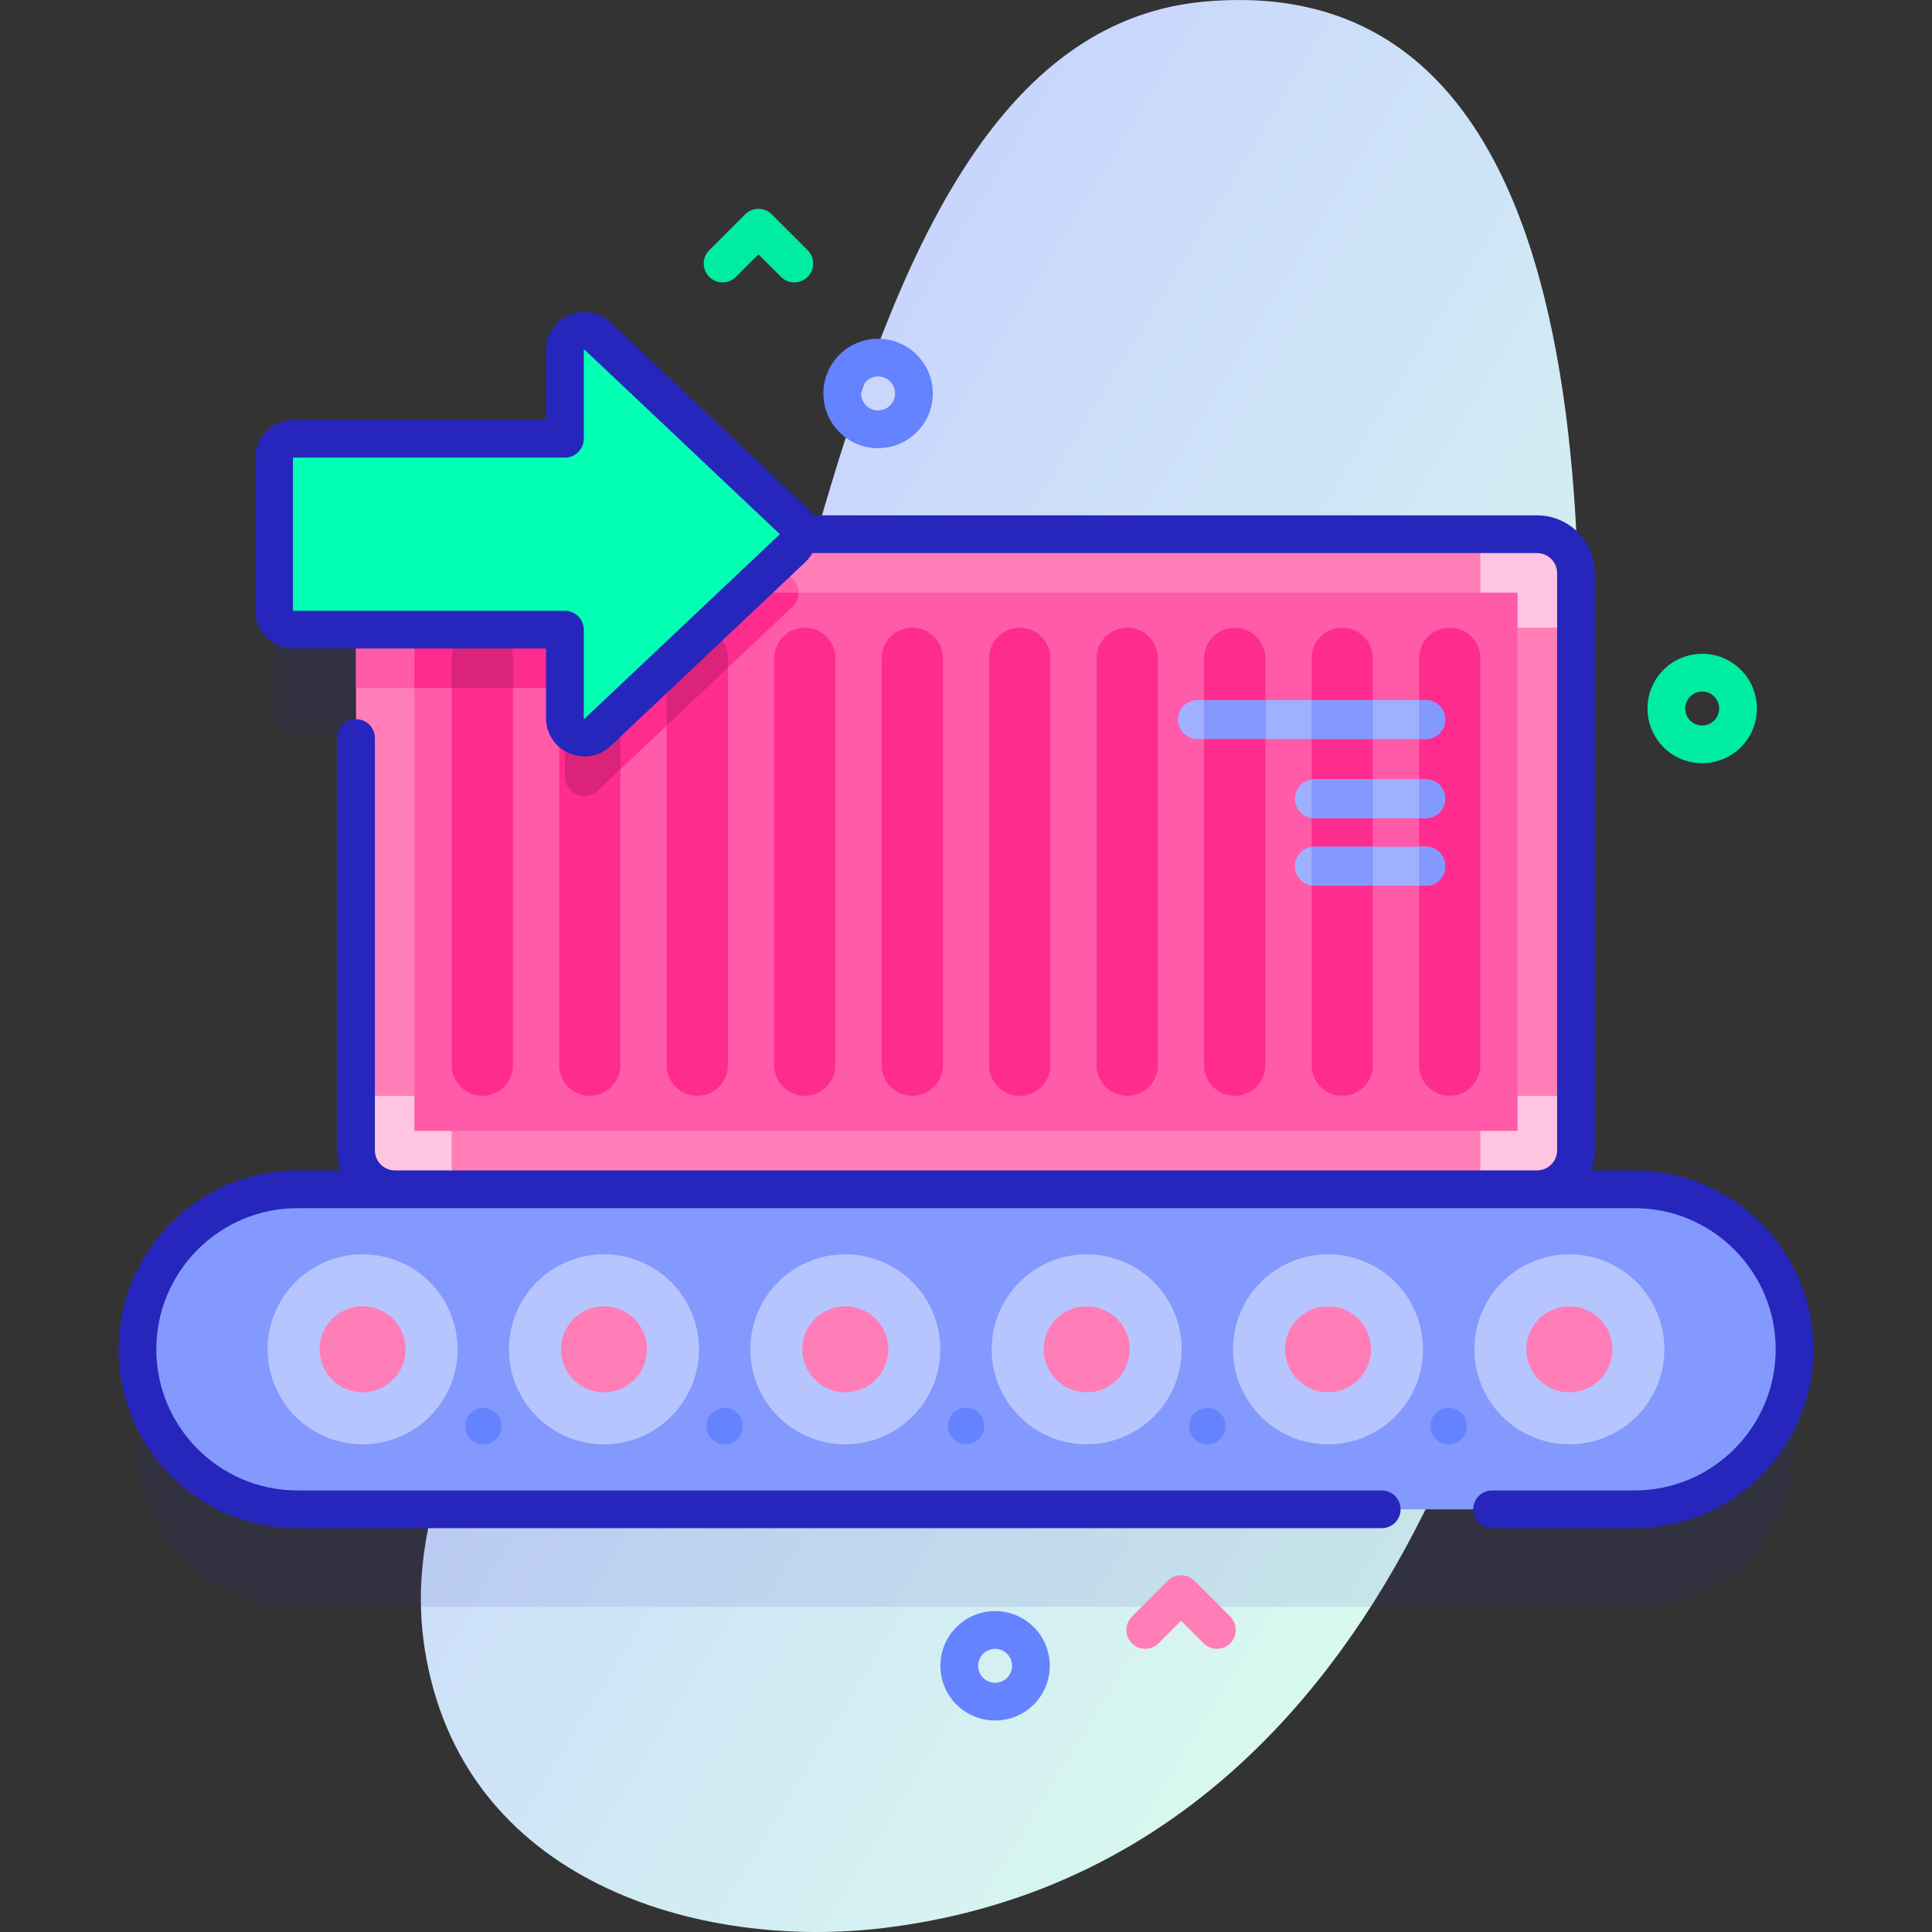 <svg id="Capa_1" enable-background="new 0 0 512 512" height="512" viewBox="0 0 512 512" width="512" xmlns="http://www.w3.org/2000/svg" xmlns:xlink="http://www.w3.org/1999/xlink"><rect x="0" y="0" width="512" height="512" fill="#333333" stroke="none"/><linearGradient id="SVGID_1_" gradientTransform="matrix(.987 .163 -.163 .987 -495.069 166.273)" gradientUnits="userSpaceOnUse" x1="948.837" x2="623.864" y1="39.661" y2="-91.973"><stop offset=".011" stop-color="#dafced"/><stop offset=".761" stop-color="#cbdcfa"/><stop offset="1" stop-color="#c6d1ff"/></linearGradient><g><g><path d="m319.203.425c-95.818 8.652-105.091 192.429-146.416 286.587-20.478 46.658-68.772 94.794-60.258 149.782 9.605 62.035 72.897 80.075 121.683 74.14 120.723-14.685 172.899-141.053 180.797-260.801 4.869-73.829 20.3-260.192-95.806-249.708z" fill="url(#SVGID_1_)"/></g><g><path d="m451.098 202.253c-3.713 0-7.427-1.413-10.253-4.24-5.654-5.653-5.654-14.852 0-20.505 5.652-5.654 14.854-5.654 20.506 0 5.654 5.653 5.654 14.852 0 20.505-2.827 2.827-6.54 4.24-10.253 4.24zm0-18.99c-1.152 0-2.305.438-3.183 1.315-1.754 1.755-1.754 4.609 0 6.364 1.756 1.754 4.609 1.754 6.365 0 1.754-1.755 1.754-4.609 0-6.364-.878-.877-2.03-1.315-3.182-1.315z" fill="#00eca2"/><g><path d="m433.169 340.985h-19.983c2.697-1.863 4.469-4.973 4.469-8.497v-152.962c0-5.699-4.625-10.324-10.324-10.324h-195.723c-.001-1.365-.54-2.73-1.617-3.748l-51.581-48.723c-3.292-3.11-8.707-.776-8.707 3.753v23.422h-71.903c-2.851 0-5.162 2.311-5.162 5.162v40.278c0 2.851 2.311 5.162 5.162 5.162h16.545v137.981c0 3.524 1.771 6.634 4.469 8.497h-19.983c-23.42 0-42.405 18.985-42.405 42.405 0 23.42 18.985 42.405 42.405 42.405h354.338c23.42 0 42.405-18.985 42.405-42.405 0-23.42-18.985-42.406-42.405-42.406z" fill="#2626bc" opacity=".1"/><g><path d="m433.169 399.985h-354.338c-23.42 0-42.405-18.985-42.405-42.405 0-23.42 18.985-42.405 42.405-42.405h354.338c23.42 0 42.405 18.985 42.405 42.405 0 23.42-18.985 42.405-42.405 42.405z" fill="#8399fe"/><g><g><circle cx="96.096" cy="357.58" fill="#b7c5ff" r="25.173"/><circle cx="96.096" cy="357.58" fill="#ff7eb8" r="11.4"/></g><g><circle cx="160.058" cy="357.58" fill="#b7c5ff" r="25.173"/><circle cx="160.058" cy="357.58" fill="#ff7eb8" r="11.4"/></g><g><circle cx="224.019" cy="357.58" fill="#b7c5ff" r="25.173"/><circle cx="224.019" cy="357.58" fill="#ff7eb8" r="11.4"/></g><g><circle cx="287.981" cy="357.58" fill="#b7c5ff" r="25.173"/><circle cx="287.981" cy="357.58" fill="#ff7eb8" r="11.4"/></g><g><circle cx="351.942" cy="357.58" fill="#b7c5ff" r="25.173"/><circle cx="351.942" cy="357.58" fill="#ff7eb8" r="11.4"/></g><g><circle cx="415.904" cy="357.58" fill="#b7c5ff" r="25.173"/><circle cx="415.904" cy="357.58" fill="#ff7eb8" r="11.4"/></g></g><g fill="#6583fe"><circle cx="128.077" cy="377.924" r="4.829"/><circle cx="192.039" cy="377.924" r="4.829"/></g><g fill="#6583fe"><circle cx="256" cy="377.924" r="4.829"/><circle cx="319.961" cy="377.924" r="4.829"/></g><g><circle cx="383.923" cy="377.924" fill="#6583fe" r="4.829"/></g></g><path d="m232.704 118.771c-3.873 0-7.514-1.509-10.253-4.248-2.738-2.737-4.246-6.379-4.246-10.252s1.508-7.515 4.247-10.253c5.652-5.653 14.853-5.655 20.505 0 2.739 2.738 4.247 6.38 4.247 10.253s-1.508 7.515-4.247 10.253c-2.738 2.738-6.379 4.247-10.253 4.247zm.001-18.999c-1.152 0-2.305.438-3.183 1.315-.85.851-1.317 1.98-1.317 3.183s.468 2.331 1.317 3.181c.851.852 1.98 1.319 3.182 1.319s2.332-.468 3.182-1.318c.851-.851 1.318-1.979 1.318-3.182s-.468-2.332-1.317-3.183c-.878-.876-2.031-1.315-3.182-1.315z" fill="#6583fe"/><path d="m210.5 74.84c-1.279 0-2.56-.488-3.535-1.465l-5.965-5.964-5.965 5.964c-1.951 1.953-5.119 1.953-7.07 0-1.953-1.952-1.953-5.118 0-7.07l9.5-9.5c1.951-1.953 5.119-1.953 7.07 0l9.5 9.5c1.953 1.952 1.953 5.118 0 7.07-.975.977-2.256 1.465-3.535 1.465z" fill="#00eca2"/><path d="m322.502 436.953c-1.279 0-2.56-.488-3.535-1.465l-5.965-5.964-5.965 5.964c-1.951 1.953-5.119 1.953-7.07 0-1.953-1.952-1.953-5.118 0-7.07l9.5-9.5c1.951-1.953 5.119-1.953 7.07 0l9.5 9.5c1.953 1.952 1.953 5.118 0 7.07-.975.977-2.256 1.465-3.535 1.465z" fill="#ff7eb8"/><g><g><path d="m417.655 151.888v152.962c0 5.699-4.625 10.324-10.324 10.324h-302.662c-5.699 0-10.324-4.625-10.324-10.324v-152.962c0-5.699 4.625-10.324 10.324-10.324h302.662c5.699 0 10.324 4.625 10.324 10.324z" fill="#ff7eb8"/><path d="m209.996 160.808-51.59 48.72c-3.283 3.108-8.703.774-8.703-3.748v-23.425h-55.358v-30.466c0-5.699 4.625-10.324 10.324-10.324h92.896l12.43 11.739c2.148 2.033 2.148 5.471.001 7.504z" fill="#ff5ba8"/><g fill="#ffc4df"><path d="m104.669 141.565h15.032v24.778h-25.356v-14.454c0-5.699 4.625-10.324 10.324-10.324z"/><path d="m94.345 290.408h25.356v24.768h-15.032c-5.699 0-10.324-4.625-10.324-10.324z"/><path d="m417.655 151.889v14.454h-25.356v-24.778h15.032c5.699 0 10.324 4.625 10.324 10.324z"/><path d="m392.299 290.408h25.356v14.443c0 5.699-4.625 10.324-10.324 10.324h-15.032z"/></g><path d="m109.831 157.05h292.338v142.638h-292.338z" fill="#ff5ba8"/><path d="m355.7 290.404c-4.481 0-8.113-3.632-8.113-8.113v-107.841c0-4.481 3.632-8.113 8.113-8.113 4.481 0 8.113 3.632 8.113 8.113v107.841c0 4.481-3.632 8.113-8.113 8.113z" fill="#fe2c8f"/><path d="m384.186 290.404c-4.481 0-8.113-3.632-8.113-8.113v-107.841c0-4.481 3.632-8.113 8.113-8.113 4.481 0 8.113 3.632 8.113 8.113v107.841c0 4.481-3.632 8.113-8.113 8.113z" fill="#fe2c8f"/><path d="m184.786 290.404c-4.481 0-8.113-3.632-8.113-8.113v-107.841c0-4.481 3.632-8.113 8.113-8.113 4.481 0 8.113 3.632 8.113 8.113v107.841c0 4.481-3.632 8.113-8.113 8.113z" fill="#fe2c8f"/><path d="m211.606 157.05c0 1.373-.537 2.746-1.611 3.758l-51.59 48.72c-3.283 3.108-8.703.774-8.703-3.748v-23.425h-39.872v-25.305z" fill="#fe2c8f"/><g><g><path d="m382.987 190.687c0 2.86-2.313 5.162-5.162 5.162h-60.479c-2.849 0-5.162-2.302-5.162-5.162 0-2.849 2.313-5.162 5.162-5.162h60.479c2.849 0 5.162 2.312 5.162 5.162z" fill="#9fb0fe"/></g><g><path d="m382.987 211.676c0 2.849-2.313 5.162-5.162 5.162h-29.506c-2.849 0-5.162-2.313-5.162-5.162 0-2.86 2.313-5.162 5.162-5.162h29.506c2.849 0 5.162 2.302 5.162 5.162z" fill="#9fb0fe"/></g><g><path d="m382.987 229.557c0 2.849-2.313 5.162-5.162 5.162h-29.506c-2.849 0-5.162-2.313-5.162-5.162s2.313-5.162 5.162-5.162h29.506c2.849 0 5.162 2.313 5.162 5.162z" fill="#9fb0fe"/></g></g></g><g><path d="m127.815 290.404c-4.481 0-8.113-3.632-8.113-8.113v-107.841c0-4.481 3.632-8.113 8.113-8.113 4.481 0 8.113 3.632 8.113 8.113v107.841c-.001 4.481-3.633 8.113-8.113 8.113z" fill="#fe2c8f"/><path d="m156.3 290.404c-4.481 0-8.113-3.632-8.113-8.113v-107.841c0-4.481 3.632-8.113 8.113-8.113 4.481 0 8.113 3.632 8.113 8.113v107.841c0 4.481-3.632 8.113-8.113 8.113z" fill="#fe2c8f"/><path d="m135.931 174.447v7.908h-16.23v-7.908c0-4.481 3.634-8.104 8.115-8.104 2.24 0 4.274.909 5.74 2.375 1.466 1.465 2.375 3.488 2.375 5.729z" fill="#db237a"/><path d="m164.415 174.447v29.403l-6.009 5.678c-3.283 3.108-8.703.774-8.703-3.748v-23.425h-1.518v-7.908c0-4.481 3.634-8.104 8.115-8.104 2.24 0 4.264.909 5.74 2.375 1.466 1.465 2.375 3.488 2.375 5.729z" fill="#db237a"/><path d="m192.899 174.447v2.509l-16.23 15.321v-17.83c0-4.481 3.634-8.104 8.115-8.104 2.24 0 4.274.909 5.74 2.375 1.466 1.465 2.375 3.488 2.375 5.729z" fill="#db237a"/><g fill="#fe2c8f"><path d="m213.272 290.404c-4.481 0-8.113-3.632-8.113-8.113v-107.841c0-4.481 3.632-8.113 8.113-8.113 4.481 0 8.113 3.632 8.113 8.113v107.841c-.001 4.481-3.633 8.113-8.113 8.113z"/><path d="m241.757 290.404c-4.481 0-8.113-3.632-8.113-8.113v-107.841c0-4.481 3.632-8.113 8.113-8.113 4.481 0 8.113 3.632 8.113 8.113v107.841c0 4.481-3.632 8.113-8.113 8.113z"/><path d="m270.243 290.404c-4.481 0-8.113-3.632-8.113-8.113v-107.841c0-4.481 3.632-8.113 8.113-8.113 4.481 0 8.113 3.632 8.113 8.113v107.841c0 4.481-3.632 8.113-8.113 8.113z"/><path d="m298.729 290.404c-4.481 0-8.113-3.632-8.113-8.113v-107.841c0-4.481 3.632-8.113 8.113-8.113 4.481 0 8.113 3.632 8.113 8.113v107.841c0 4.481-3.633 8.113-8.113 8.113z"/><path d="m327.215 290.404c-4.481 0-8.113-3.632-8.113-8.113v-107.841c0-4.481 3.632-8.113 8.113-8.113 4.481 0 8.113 3.632 8.113 8.113v107.841c-.001 4.481-3.633 8.113-8.113 8.113z"/></g></g><g><g fill="#8399fe"><path d="m319.101 185.525h16.23v10.324h-16.23z"/><path d="m347.585 185.525h16.229v10.324h-16.229z"/></g><g><path d="m363.815 206.514v10.324h-15.496c-.248 0-.496-.021-.733-.062v-10.2c.237-.041.485-.062.733-.062z" fill="#8399fe"/></g><g><path d="m363.815 224.395v10.324h-15.496c-.248 0-.496-.021-.733-.062v-10.2c.237-.041.485-.062.733-.062z" fill="#8399fe"/><path d="m382.987 229.557c0 2.849-2.313 5.162-5.162 5.162h-1.755v-10.324h1.755c2.849 0 5.162 2.313 5.162 5.162z" fill="#9fb0fe"/></g></g><g fill="#8399fe"><path d="m382.987 229.557c0 2.849-2.313 5.162-5.162 5.162h-1.755v-10.324h1.755c2.849 0 5.162 2.313 5.162 5.162z"/><path d="m382.987 211.676c0 2.849-2.313 5.162-5.162 5.162h-1.755v-10.324h1.755c2.849 0 5.162 2.302 5.162 5.162z"/><path d="m377.825 195.849h-1.755v-10.324h1.755c2.849 0 5.162 2.313 5.162 5.162 0 2.86-2.313 5.162-5.162 5.162z"/></g></g><g><path d="m209.991 137.817-51.581-48.723c-3.292-3.11-8.707-.776-8.707 3.753v23.422h-71.903c-2.851 0-5.162 2.311-5.162 5.162v40.278c0 2.851 2.311 5.162 5.162 5.162h71.904v23.422c0 4.528 5.415 6.862 8.707 3.753l51.581-48.723c2.156-2.038 2.156-5.469-.001-7.506z" fill="#02ffb3"/><path d="m433.169 310.175h-11.49c.619-1.662.974-3.451.974-5.326v-152.955c0-8.45-6.874-15.324-15.324-15.324h-192.043c-.495-.878-1.119-1.686-1.861-2.388l-51.581-48.723c-2.997-2.832-7.211-3.576-10.999-1.945-3.788 1.632-6.141 5.208-6.141 9.333v18.422h-66.904c-5.604 0-10.162 4.559-10.162 10.162v40.277c0 5.604 4.559 10.162 10.162 10.162h66.904v18.422c0 4.124 2.353 7.7 6.141 9.333 1.329.572 2.709.852 4.072.852 2.521 0 4.981-.959 6.927-2.797l51.58-48.723c.743-.702 1.367-1.51 1.862-2.388h192.042c2.936 0 5.324 2.389 5.324 5.324v152.955c0 2.936-2.389 5.324-5.324 5.324h-302.655c-2.936 0-5.324-2.389-5.324-5.324v-109.253c0-2.762-2.238-5-5-5s-5 2.238-5 5v109.254c0 1.875.355 3.664.974 5.326h-11.492c-26.14 0-47.405 21.266-47.405 47.405s21.266 47.405 47.405 47.405h287.336c2.762 0 5-2.238 5-5s-2.238-5-5-5h-287.336c-20.625 0-37.405-16.78-37.405-37.405s16.78-37.405 37.405-37.405h354.338c20.625 0 37.405 16.78 37.405 37.405s-16.78 37.405-37.405 37.405h-37.749c-2.762 0-5 2.238-5 5s2.238 5 5 5h37.749c26.14 0 47.405-21.266 47.405-47.405s-21.265-47.405-47.405-47.405zm-226.611-168.488-51.648 48.777c-.047.018-.169-.041-.205-.172v-23.422c0-2.762-2.238-5-5-5h-71.905c-.09 0-.162-.072-.162-.162v-40.277c0-.09.072-.162.162-.162h71.904c2.762 0 5-2.238 5-5l.008-23.509c.027-.044.144-.097.265-.031l51.581 48.723c.02.018.051.048.051.118-.001.069-.032.098-.051.117z" fill="#2626bc"/></g><path d="m263.71 455.946c-3.713 0-7.427-1.413-10.253-4.24-5.654-5.653-5.654-14.852 0-20.505 5.652-5.654 14.854-5.654 20.506 0 5.654 5.653 5.654 14.852 0 20.505-2.826 2.827-6.54 4.24-10.253 4.24zm0-18.99c-1.152 0-2.305.438-3.183 1.315-1.754 1.755-1.754 4.609 0 6.364 1.756 1.754 4.609 1.754 6.365 0 1.754-1.755 1.754-4.609 0-6.364-.877-.876-2.03-1.315-3.182-1.315z" fill="#6583fe"/></g></g></g></svg>